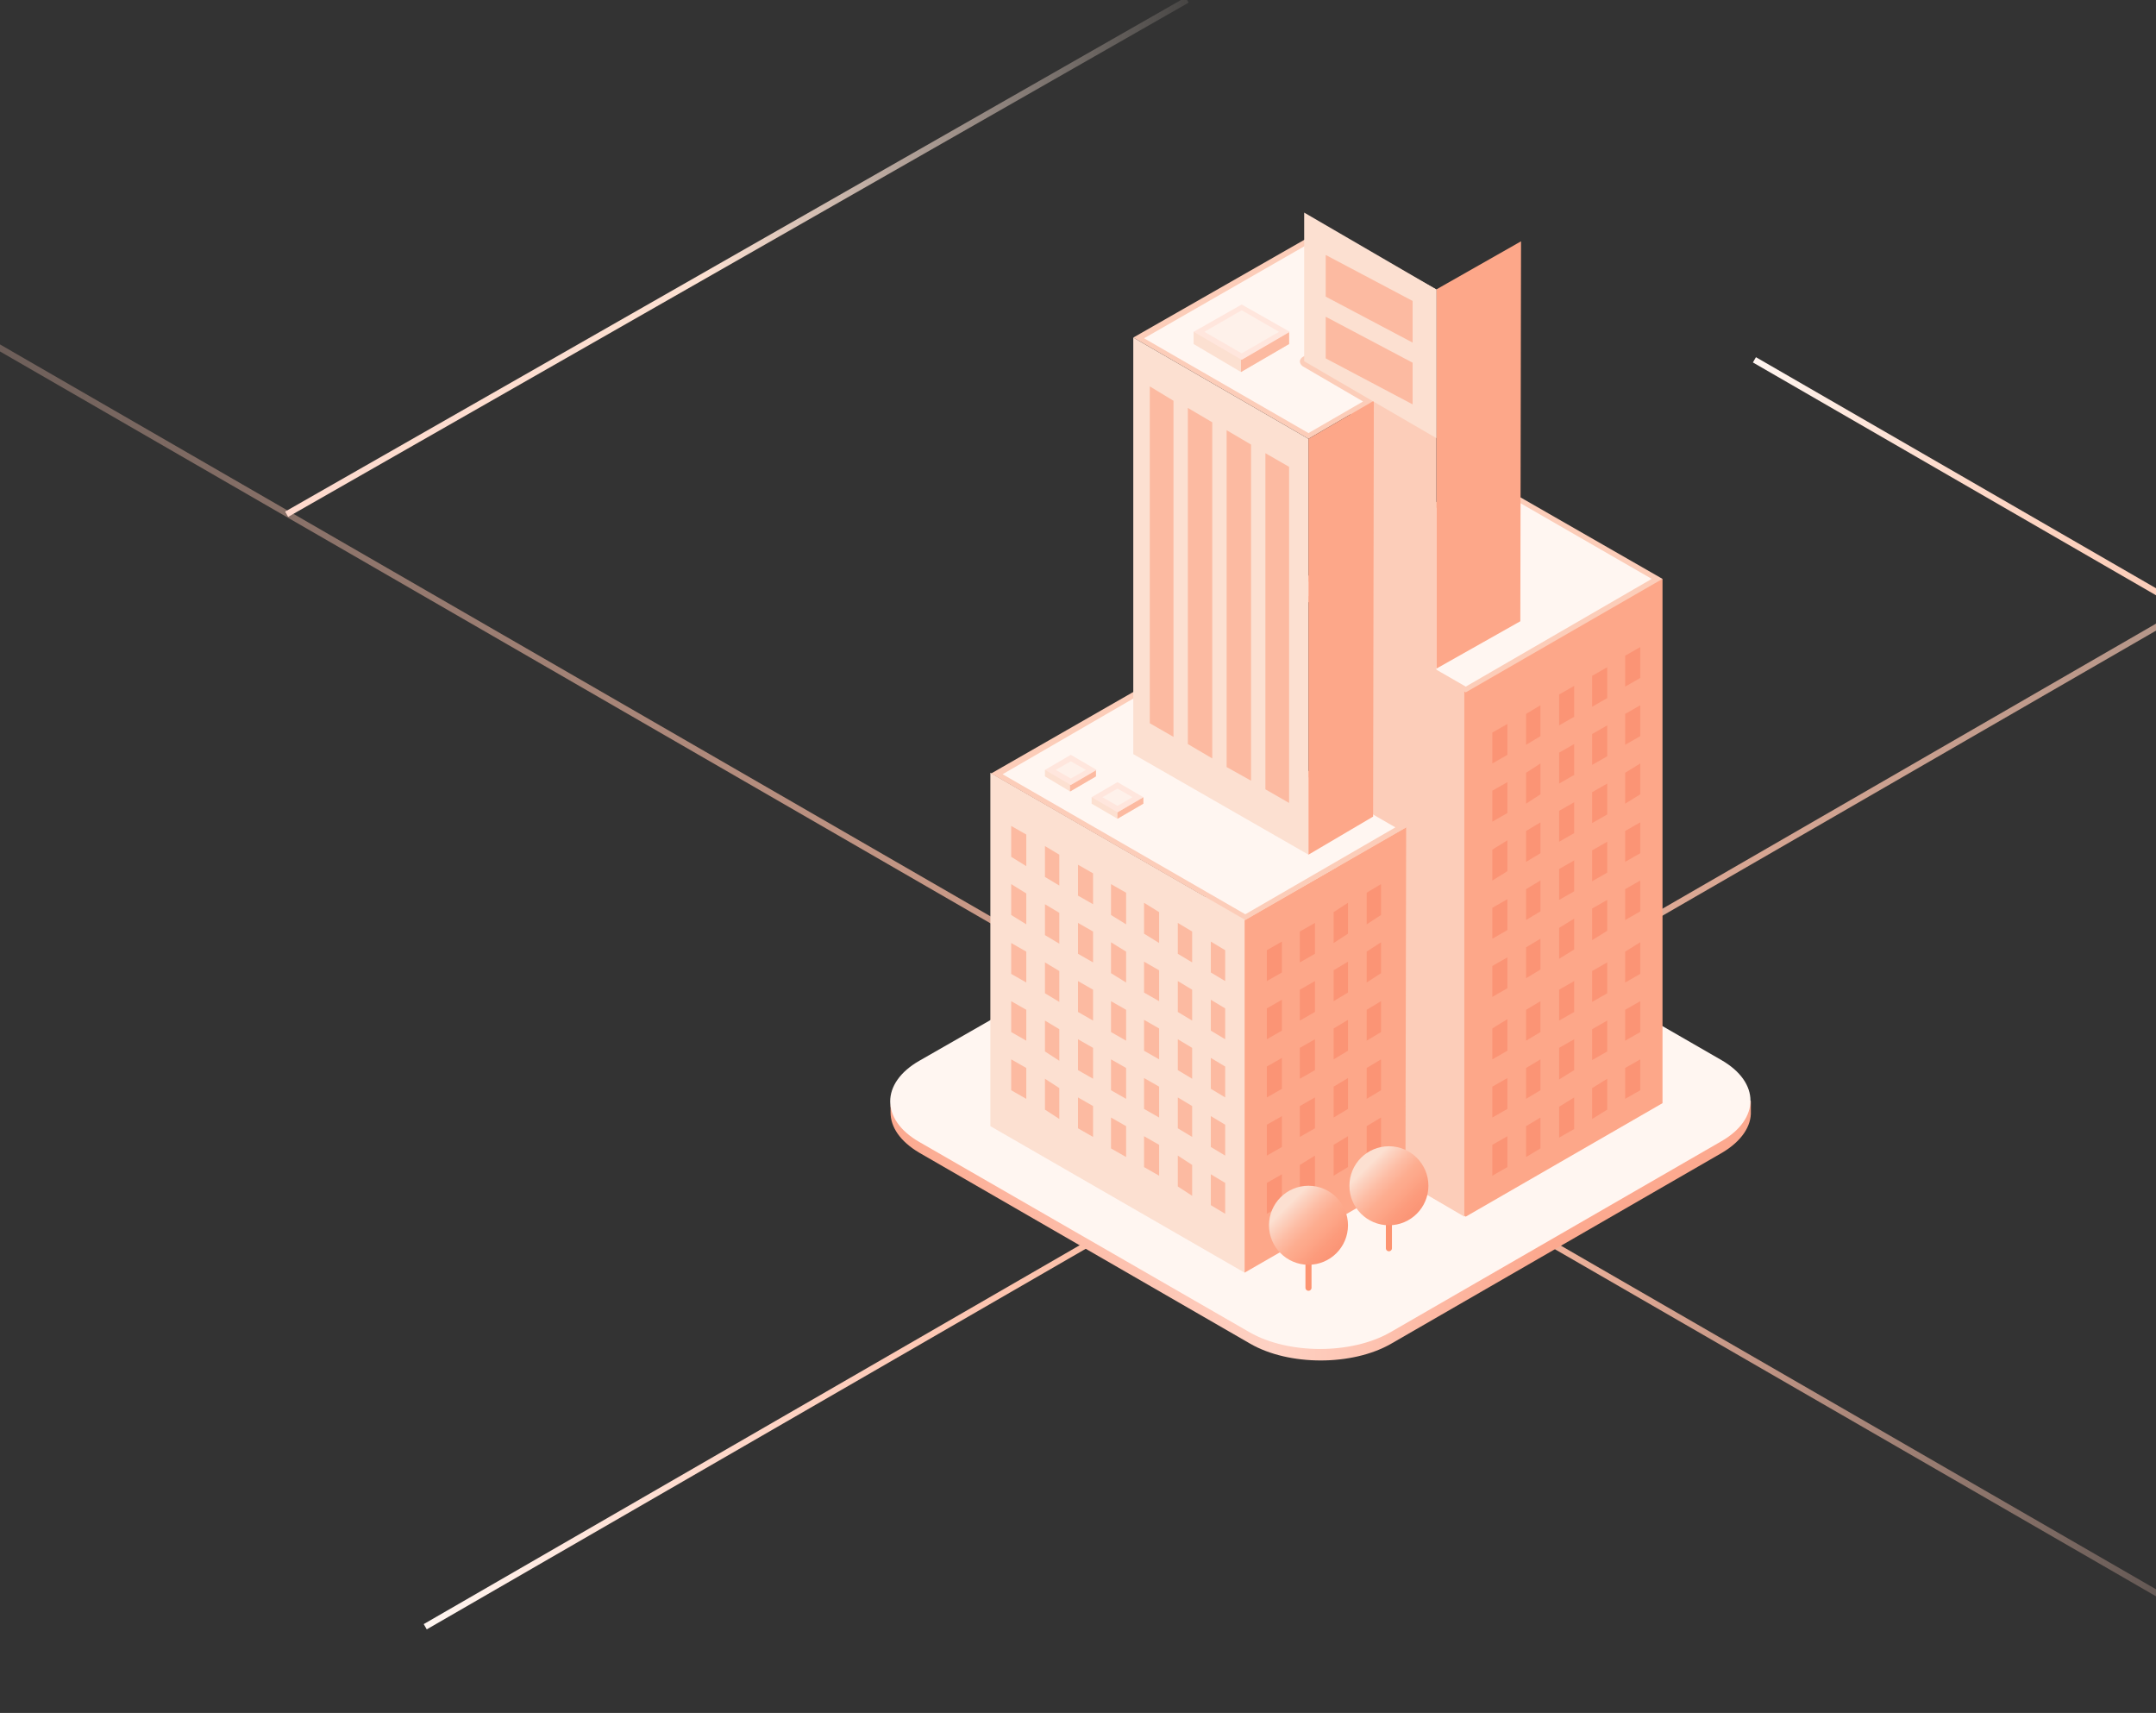 <svg width="355" height="282" viewBox="0 0 355 282" fill="none" xmlns="http://www.w3.org/2000/svg">
<rect x="0" y="0" width="355" height="282" fill="#333333" stroke="none"/>
<g clip-path="url(#clip0)">
<path d="M454.766 45.64L70.017 267.811" stroke="url(#paint0_linear)" stroke-miterlimit="10"/>
<path d="M-98 0.709L389.263 282" stroke="url(#paint1_linear)" stroke-miterlimit="10"/>
<path d="M195.469 0L47.197 84.659" stroke="url(#paint2_linear)" stroke-miterlimit="10"/>
<path d="M288.878 59.238L471.321 164.589" stroke="url(#paint3_linear)" stroke-miterlimit="10"/>
<path d="M151.366 189.773C148.174 187.882 146.637 185.517 146.637 183.152C146.637 180.787 146.637 181.97 146.637 181.97L206.229 145.079C212.614 141.414 223.019 141.414 229.404 145.079L288.287 181.26C288.287 181.26 288.287 180.551 288.287 182.916C288.405 185.399 286.75 187.882 283.557 189.773L229.049 221.225C222.664 224.89 212.259 224.89 205.874 221.225L151.366 189.773Z" fill="url(#paint4_linear)"/>
<path d="M151.366 188C144.981 184.335 144.981 178.304 151.366 174.639L206.11 143.306C212.495 139.64 222.9 139.64 229.285 143.306L283.439 174.521C289.824 178.186 289.824 184.216 283.439 187.882L228.931 219.333C222.546 222.999 212.141 222.999 205.756 219.333L151.366 188Z" fill="#FFF6F1"/>
<path d="M163.071 127.225V185.399L204.928 209.519V151.346L163.071 127.225Z" fill="#FCE0D1"/>
<path d="M273.743 95.301L220.181 101.922V188.118L241.345 200.297L273.743 181.615V95.301Z" fill="#FDA789"/>
<path d="M220.181 101.567L241.109 113.627V200.296L220.299 188.118L220.181 101.567Z" fill="#FCCDB9"/>
<path d="M212.613 96.956L244.065 78.747L272.915 95.3L241.345 113.509L212.613 96.956Z" fill="#FFF6F1"/>
<path d="M244.065 79.22L271.97 95.301L241.346 113.037L213.442 96.956L244.065 79.22ZM244.065 78.274L211.668 96.956L241.346 113.983L273.743 95.301L244.065 78.274Z" fill="#FCCDB9"/>
<path d="M231.532 136.211L204.929 151.464V209.52L231.414 194.267L231.532 136.211Z" fill="#FDA789"/>
<path d="M164.018 127.343L189.794 112.563L230.586 136.211L204.928 150.991L164.018 127.343Z" fill="#FFF6F1"/>
<path d="M189.794 113.154L229.759 136.211L205.047 150.518L165.082 127.461L189.794 113.154ZM189.794 112.09L163.19 127.343L205.047 151.464L231.533 136.211L189.794 112.09Z" fill="#FCCDB9"/>
<path d="M215.452 72.244L186.602 55.572V124.151L215.452 140.704V72.244Z" fill="#FCE0D1"/>
<path d="M250.45 39.728L236.498 47.651V110.081L250.332 102.277L250.45 39.728Z" fill="#FDA789"/>
<path d="M222.31 39.728L236.498 47.651V116.111L222.428 108.071L222.31 39.728Z" fill="#FCCDB9"/>
<path d="M187.547 55.572L215.57 39.492L232.123 49.069L214.742 59.001C214.624 59.119 214.505 59.238 214.505 59.356C214.505 59.474 214.624 59.711 214.742 59.711L225.383 65.859L215.451 71.534L187.547 55.572Z" fill="#FFF6F1"/>
<path d="M215.57 40.083L231.296 49.188L214.506 58.765C214.269 58.883 214.033 59.238 214.033 59.474C214.033 59.711 214.151 60.066 214.506 60.302L224.438 66.096L215.452 71.298L188.375 55.691L215.57 40.083ZM215.57 39.019L186.602 55.572L215.452 72.244L226.212 65.978L214.979 59.474L233.069 49.069L215.57 39.019Z" fill="#FCCDB9"/>
<path d="M226.211 65.977L215.451 72.244V140.704L226.093 134.437L226.211 65.977Z" fill="#FDA789"/>
<path d="M214.742 34.999L236.498 47.651V72.126L214.742 59.474V34.999Z" fill="#FCE0D1"/>
<path d="M193.222 121.313L189.32 119.066V63.612L193.222 65.977V121.313Z" fill="#FCBAA1"/>
<path d="M199.607 124.86L195.587 122.495V67.16L199.607 69.524V124.86Z" fill="#FCBAA1"/>
<path d="M205.993 128.526L201.973 126.279V70.825L205.993 73.19V128.526Z" fill="#FCBAA1"/>
<path d="M212.258 132.191L208.356 129.945V74.609L212.258 76.855V132.191Z" fill="#FCBAA1"/>
<path d="M232.596 56.4L218.289 48.833V41.975L232.596 49.542V56.4Z" fill="#FCBAA1"/>
<path d="M232.596 66.569L218.289 59.001V52.144L232.596 59.711V66.569Z" fill="#FCBAA1"/>
<path d="M168.984 142.596L166.501 141.059V135.975L168.984 137.393V142.596Z" fill="#FCBAA1"/>
<path d="M168.984 152.174L166.501 150.637V145.552L168.984 147.089V152.174Z" fill="#FCBAA1"/>
<path d="M168.984 161.751L166.501 160.332V155.248L168.984 156.666V161.751Z" fill="#FCBAA1"/>
<path d="M168.984 171.328L166.501 169.909V164.825L168.984 166.244V171.328Z" fill="#FCBAA1"/>
<path d="M168.984 180.905L166.501 179.487V174.402L168.984 175.821V180.905Z" fill="#FCBAA1"/>
<path d="M174.423 145.788L172.059 144.369V139.285L174.423 140.704V145.788Z" fill="#FCBAA1"/>
<path d="M174.423 155.366L172.059 153.947V148.863L174.423 150.282V155.366Z" fill="#FCBAA1"/>
<path d="M174.423 164.943L172.059 163.524V158.44L174.423 159.859V164.943Z" fill="#FCBAA1"/>
<path d="M174.423 174.638L172.059 173.101V168.017L174.423 169.436V174.638Z" fill="#FCBAA1"/>
<path d="M174.423 184.216L172.059 182.679V177.595L174.423 179.132V184.216Z" fill="#FCBAA1"/>
<path d="M179.98 148.863L177.497 147.444V142.359L179.98 143.778V148.863Z" fill="#FCBAA1"/>
<path d="M179.98 158.44L177.497 157.021V151.937L179.98 153.356V158.44Z" fill="#FCBAA1"/>
<path d="M179.98 168.018L177.497 166.599V161.515L179.98 162.934V168.018Z" fill="#FCBAA1"/>
<path d="M179.98 177.594L177.497 176.176V171.091L179.98 172.51V177.594Z" fill="#FCBAA1"/>
<path d="M179.98 187.172L177.497 185.753V180.669L179.98 182.088V187.172Z" fill="#FCBAA1"/>
<path d="M185.42 152.174L182.937 150.637V145.552L185.42 146.971V152.174Z" fill="#FCBAA1"/>
<path d="M185.42 161.751L182.937 160.214V155.13L185.42 156.667V161.751Z" fill="#FCBAA1"/>
<path d="M185.42 171.328L182.937 169.909V164.825L185.42 166.244V171.328Z" fill="#FCBAA1"/>
<path d="M185.42 180.905L182.937 179.487V174.402L185.42 175.821V180.905Z" fill="#FCBAA1"/>
<path d="M185.42 190.483L182.937 189.064V183.98L185.42 185.399V190.483Z" fill="#FCBAA1"/>
<path d="M190.858 155.248L188.375 153.711V148.626L190.858 150.164V155.248Z" fill="#FCBAA1"/>
<path d="M190.858 164.825L188.375 163.407V158.322L190.858 159.741V164.825Z" fill="#FCBAA1"/>
<path d="M190.858 174.403L188.375 172.984V167.899L190.858 169.318V174.403Z" fill="#FCBAA1"/>
<path d="M190.858 183.98L188.375 182.561V177.477L190.858 178.895V183.98Z" fill="#FCBAA1"/>
<path d="M190.858 193.557L188.375 192.138V187.054L190.858 188.473V193.557Z" fill="#FCBAA1"/>
<path d="M196.296 158.44L193.932 157.021V151.937L196.296 153.356V158.44Z" fill="#FCBAA1"/>
<path d="M196.296 168.018L193.932 166.599V161.515L196.296 162.934V168.018Z" fill="#FCBAA1"/>
<path d="M196.296 177.595L193.932 176.176V171.092L196.296 172.511V177.595Z" fill="#FCBAA1"/>
<path d="M196.296 187.172L193.932 185.753V180.669L196.296 182.088V187.172Z" fill="#FCBAA1"/>
<path d="M196.296 196.867L193.932 195.33V190.246L196.296 191.783V196.867Z" fill="#FCBAA1"/>
<path d="M201.735 161.515L199.37 160.096V155.012L201.735 156.431V161.515Z" fill="#FCBAA1"/>
<path d="M201.735 171.092L199.37 169.674V164.589L201.735 166.008V171.092Z" fill="#FCBAA1"/>
<path d="M201.735 180.67L199.37 179.251V174.167L201.735 175.585V180.67Z" fill="#FCBAA1"/>
<path d="M201.735 190.247L199.37 188.828V183.744L201.735 185.163V190.247Z" fill="#FCBAA1"/>
<path d="M201.735 199.824L199.37 198.405V193.321L201.735 194.74V199.824Z" fill="#FCBAA1"/>
<path d="M225.029 152.174L227.394 150.637V145.552L225.029 146.971V152.174Z" fill="#FB9475"/>
<path d="M225.029 161.751L227.394 160.214V155.13L225.029 156.667V161.751Z" fill="#FB9475"/>
<path d="M225.029 171.328L227.394 169.909V164.825L225.029 166.244V171.328Z" fill="#FB9475"/>
<path d="M225.029 180.905L227.394 179.487V174.402L225.029 175.821V180.905Z" fill="#FB9475"/>
<path d="M225.029 190.483L227.394 189.064V183.98L225.029 185.399V190.483Z" fill="#FB9475"/>
<path d="M219.59 155.248L221.955 153.711V148.626L219.59 150.164V155.248Z" fill="#FB9475"/>
<path d="M219.59 164.825L221.955 163.407V158.322L219.59 159.741V164.825Z" fill="#FB9475"/>
<path d="M219.59 174.403L221.955 172.984V167.899L219.59 169.318V174.403Z" fill="#FB9475"/>
<path d="M219.59 183.98L221.955 182.561V177.477L219.59 178.895V183.98Z" fill="#FB9475"/>
<path d="M219.59 193.557L221.955 192.138V187.054L219.59 188.473V193.557Z" fill="#FB9475"/>
<path d="M214.032 158.44L216.515 157.021V151.937L214.032 153.356V158.44Z" fill="#FB9475"/>
<path d="M214.032 168.018L216.515 166.599V161.515L214.032 162.934V168.018Z" fill="#FB9475"/>
<path d="M214.032 177.595L216.515 176.176V171.092L214.032 172.511V177.595Z" fill="#FB9475"/>
<path d="M214.032 187.172L216.515 185.753V180.669L214.032 182.088V187.172Z" fill="#FB9475"/>
<path d="M214.032 196.868L216.515 195.331V190.247L214.032 191.784V196.868Z" fill="#FB9475"/>
<path d="M208.594 161.514L211.077 160.096V155.011L208.594 156.43V161.514Z" fill="#FB9475"/>
<path d="M208.594 171.092L211.077 169.673V164.589L208.594 166.008V171.092Z" fill="#FB9475"/>
<path d="M208.594 180.67L211.077 179.251V174.167L208.594 175.585V180.67Z" fill="#FB9475"/>
<path d="M208.594 190.246L211.077 188.827V183.743L208.594 185.162V190.246Z" fill="#FB9475"/>
<path d="M208.594 199.824L211.077 198.405V193.321L208.594 194.74V199.824Z" fill="#FB9475"/>
<path d="M267.595 113.036L270.078 111.617V106.533L267.595 107.952V113.036Z" fill="#FB9475"/>
<path d="M267.595 122.614L270.078 121.195V116.111L267.595 117.53V122.614Z" fill="#FB9475"/>
<path d="M267.595 132.31L270.078 130.773V125.688L267.595 127.226V132.31Z" fill="#FB9475"/>
<path d="M267.595 141.887L270.078 140.468V135.384L267.595 136.803V141.887Z" fill="#FB9475"/>
<path d="M267.595 151.464L270.078 150.045V144.961L267.595 146.38V151.464Z" fill="#FB9475"/>
<path d="M262.156 116.347L264.639 114.928V109.844L262.156 111.263V116.347Z" fill="#FB9475"/>
<path d="M262.156 125.925L264.639 124.506V119.421L262.156 120.84V125.925Z" fill="#FB9475"/>
<path d="M262.156 135.502L264.639 134.083V128.999L262.156 130.418V135.502Z" fill="#FB9475"/>
<path d="M262.156 145.079L264.639 143.66V138.576L262.156 139.995V145.079Z" fill="#FB9475"/>
<path d="M262.156 154.775L264.639 153.238V148.153L262.156 149.572V154.775Z" fill="#FB9475"/>
<path d="M256.717 119.421L259.2 118.002V112.918L256.717 114.337V119.421Z" fill="#FB9475"/>
<path d="M256.717 128.999L259.2 127.58V122.496L256.717 123.914V128.999Z" fill="#FB9475"/>
<path d="M256.717 138.576L259.2 137.158V132.073L256.717 133.492V138.576Z" fill="#FB9475"/>
<path d="M256.717 148.153L259.2 146.734V141.65L256.717 143.069V148.153Z" fill="#FB9475"/>
<path d="M256.717 157.849L259.2 156.312V151.228L256.717 152.765V157.849Z" fill="#FB9475"/>
<path d="M251.279 122.614L253.644 121.195V116.111L251.279 117.53V122.614Z" fill="#FB9475"/>
<path d="M251.278 132.31L253.643 130.773V125.688L251.278 127.226V132.31Z" fill="#FB9475"/>
<path d="M251.278 141.887L253.643 140.468V135.384L251.278 136.803V141.887Z" fill="#FB9475"/>
<path d="M251.278 151.464L253.643 150.045V144.961L251.278 146.38V151.464Z" fill="#FB9475"/>
<path d="M251.278 161.042L253.643 159.623V154.539L251.278 155.957V161.042Z" fill="#FB9475"/>
<path d="M245.722 125.688L248.205 124.269V119.185L245.722 120.604V125.688Z" fill="#FB9475"/>
<path d="M245.721 135.266L248.204 133.847V128.763L245.721 130.182V135.266Z" fill="#FB9475"/>
<path d="M245.721 144.962L248.204 143.425V138.34L245.721 139.877V144.962Z" fill="#FB9475"/>
<path d="M245.721 154.538L248.204 153.119V148.035L245.721 149.454V154.538Z" fill="#FB9475"/>
<path d="M245.721 164.116L248.204 162.697V157.613L245.721 159.032V164.116Z" fill="#FB9475"/>
<path d="M267.595 161.751L270.078 160.332V155.13L267.595 156.667V161.751Z" fill="#FB9475"/>
<path d="M267.595 171.329L270.078 169.91V164.826L267.595 166.245V171.329Z" fill="#FB9475"/>
<path d="M267.595 180.905L270.078 179.487V174.402L267.595 175.821V180.905Z" fill="#FB9475"/>
<path d="M262.156 164.944L264.639 163.525V158.44L262.156 159.859V164.944Z" fill="#FB9475"/>
<path d="M262.156 174.521L264.639 173.102V168.018L262.156 169.437V174.521Z" fill="#FB9475"/>
<path d="M262.156 184.217L264.639 182.68V177.596L262.156 179.133V184.217Z" fill="#FB9475"/>
<path d="M256.717 168.018L259.2 166.599V161.515L256.717 162.934V168.018Z" fill="#FB9475"/>
<path d="M256.717 177.713L259.2 176.176V171.092L256.717 172.511V177.713Z" fill="#FB9475"/>
<path d="M256.717 187.291L259.2 185.872V180.669L256.717 182.207V187.291Z" fill="#FB9475"/>
<path d="M251.279 171.329L253.644 169.91V164.826L251.279 166.245V171.329Z" fill="#FB9475"/>
<path d="M251.278 180.906L253.643 179.487V174.403L251.278 175.822V180.906Z" fill="#FB9475"/>
<path d="M251.278 190.484L253.643 189.065V183.98L251.278 185.399V190.484Z" fill="#FB9475"/>
<path d="M245.722 174.403L248.205 172.984V167.782L245.722 169.319V174.403Z" fill="#FB9475"/>
<path d="M245.721 183.981L248.204 182.562V177.478L245.721 178.896V183.981Z" fill="#FB9475"/>
<path d="M245.721 193.557L248.204 192.138V187.054L245.721 188.473V193.557Z" fill="#FB9475"/>
<path d="M196.533 56.636V54.626H212.259V56.636L204.337 61.247L196.533 56.636Z" fill="#FCE0D1"/>
<path d="M204.337 59.237L212.259 54.626V56.636L204.337 61.247V59.237Z" fill="#FCBAA1"/>
<path d="M197.361 54.626L204.456 50.606L211.432 54.626L204.337 58.764L197.361 54.626Z" fill="#FEF1EA"/>
<path d="M204.455 51.079L210.604 54.626L204.455 58.174L198.307 54.626L204.455 51.079ZM204.455 50.133L196.533 54.626L204.455 59.238L212.377 54.626L204.455 50.133Z" fill="#FFE6DD"/>
<path d="M172.059 127.817V126.752H180.454V127.817L176.197 130.3L172.059 127.817Z" fill="#FCE0D1"/>
<path d="M176.197 129.235L180.454 126.752V127.817L176.197 130.3V129.235Z" fill="#FCBAA1"/>
<path d="M172.887 126.752L176.316 124.86L179.626 126.752L176.197 128.644L172.887 126.752Z" fill="#FEF1EA"/>
<path d="M176.315 125.333L178.798 126.752L176.315 128.171L173.832 126.752L176.315 125.333ZM176.315 124.269L172.059 126.752L176.315 129.235L180.572 126.752L176.315 124.269Z" fill="#FFE6DD"/>
<path d="M179.744 132.309V131.245H188.257V132.309L184.001 134.792L179.744 132.309Z" fill="#FCE0D1"/>
<path d="M184.001 133.728L188.258 131.245V132.309L184.001 134.792V133.728Z" fill="#FCBAA1"/>
<path d="M180.69 131.245L184.001 129.354L187.43 131.245L184.001 133.137L180.69 131.245Z" fill="#FEF1EA"/>
<path d="M184.001 129.826L186.484 131.245L184.001 132.664L181.518 131.245L184.001 129.826ZM184.001 128.762L179.744 131.245L184.001 133.728L188.257 131.245L184.001 128.762Z" fill="#FFE6DD"/>
<path d="M228.693 193.912V205.499" stroke="#FD9471" stroke-miterlimit="10" stroke-linecap="round"/>
<path d="M228.694 201.716C232.285 201.716 235.197 198.804 235.197 195.213C235.197 191.621 232.285 188.709 228.694 188.709C225.102 188.709 222.19 191.621 222.19 195.213C222.19 198.804 225.102 201.716 228.694 201.716Z" fill="url(#paint5_linear)"/>
<path d="M215.452 200.415V212.002" stroke="#FD9471" stroke-miterlimit="10" stroke-linecap="round"/>
<path d="M215.451 208.219C219.043 208.219 221.955 205.307 221.955 201.716C221.955 198.124 219.043 195.212 215.451 195.212C211.86 195.212 208.948 198.124 208.948 201.716C208.948 205.307 211.86 208.219 215.451 208.219Z" fill="url(#paint6_linear)"/>
</g>
<defs>
<linearGradient id="paint0_linear" x1="69.723" y1="156.734" x2="455.08" y2="156.734" gradientUnits="userSpaceOnUse">
<stop stop-color="#FFF6F1"/>
<stop offset="0.106" stop-color="#FEDCCF"/>
<stop offset="0.207" stop-color="#FDC9B6"/>
<stop offset="0.299" stop-color="#FCBEA6"/>
<stop offset="0.374" stop-color="#FCBAA1"/>
<stop offset="0.528" stop-color="#FCBEA6" stop-opacity="0.852"/>
<stop offset="0.701" stop-color="#FCC8B3" stop-opacity="0.686"/>
<stop offset="0.884" stop-color="#FBDACA" stop-opacity="0.511"/>
<stop offset="1" stop-color="#FBE9DC" stop-opacity="0.4"/>
</linearGradient>
<linearGradient id="paint1_linear" x1="-98.296" y1="141.34" x2="389.517" y2="141.34" gradientUnits="userSpaceOnUse">
<stop stop-color="#FEDACD" stop-opacity="0"/>
<stop offset="0.055" stop-color="#FED5C7" stop-opacity="0.078"/>
<stop offset="0.279" stop-color="#FDC6B2" stop-opacity="0.394"/>
<stop offset="0.499" stop-color="#FCBDA5" stop-opacity="0.704"/>
<stop offset="0.709" stop-color="#FCBAA1"/>
<stop offset="0.792" stop-color="#FCBDA6" stop-opacity="0.714"/>
<stop offset="0.89" stop-color="#FDC8B4" stop-opacity="0.377"/>
<stop offset="0.995" stop-color="#FED8CC" stop-opacity="0.016"/>
<stop offset="1" stop-color="#FED9CD" stop-opacity="0"/>
</linearGradient>
<linearGradient id="paint2_linear" x1="195.749" y1="42.349" x2="46.961" y2="42.349" gradientUnits="userSpaceOnUse">
<stop stop-color="#FBE9DC" stop-opacity="0.1"/>
<stop offset="0.209" stop-color="#FCE3D5" stop-opacity="0.453"/>
<stop offset="0.534" stop-color="#FCE0D1"/>
<stop offset="0.915" stop-color="#FDDBCE"/>
<stop offset="1" stop-color="#FED9CD"/>
</linearGradient>
<linearGradient id="paint3_linear" x1="288.636" y1="111.894" x2="471.666" y2="111.894" gradientUnits="userSpaceOnUse">
<stop stop-color="#FFF6F1"/>
<stop offset="0.058" stop-color="#FEECE3"/>
<stop offset="0.175" stop-color="#FDDBCC"/>
<stop offset="0.285" stop-color="#FCD1BE"/>
<stop offset="0.381" stop-color="#FCCDB9"/>
<stop offset="0.586" stop-color="#FCCFBC"/>
<stop offset="0.731" stop-color="#FDD6C5"/>
<stop offset="0.857" stop-color="#FDE1D5"/>
<stop offset="0.972" stop-color="#FFF1EA"/>
<stop offset="1" stop-color="#FFF6F1"/>
</linearGradient>
<linearGradient id="paint4_linear" x1="146.552" y1="183.23" x2="288.199" y2="183.23" gradientUnits="userSpaceOnUse">
<stop stop-color="#FCA98F"/>
<stop offset="0.445" stop-color="#FED2C4"/>
<stop offset="0.752" stop-color="#FCA98F"/>
</linearGradient>
<linearGradient id="paint5_linear" x1="224.094" y1="190.62" x2="233.266" y2="199.791" gradientUnits="userSpaceOnUse">
<stop offset="0.135" stop-color="#FCE0D1"/>
<stop offset="0.193" stop-color="#FCD7C6"/>
<stop offset="0.389" stop-color="#FDBDA5"/>
<stop offset="0.553" stop-color="#FDAD90"/>
<stop offset="0.662" stop-color="#FDA789"/>
<stop offset="0.831" stop-color="#FC9B7C"/>
<stop offset="1" stop-color="#FB9475"/>
</linearGradient>
<linearGradient id="paint6_linear" x1="210.911" y1="197.118" x2="220.083" y2="206.289" gradientUnits="userSpaceOnUse">
<stop offset="0.135" stop-color="#FCE0D1"/>
<stop offset="0.193" stop-color="#FCD7C6"/>
<stop offset="0.389" stop-color="#FDBDA5"/>
<stop offset="0.553" stop-color="#FDAD90"/>
<stop offset="0.662" stop-color="#FDA789"/>
<stop offset="0.831" stop-color="#FC9B7C"/>
<stop offset="1" stop-color="#FB9475"/>
</linearGradient>
<clipPath id="clip0">
<rect width="355" height="282" fill="white"/>
</clipPath>
</defs>
</svg>
